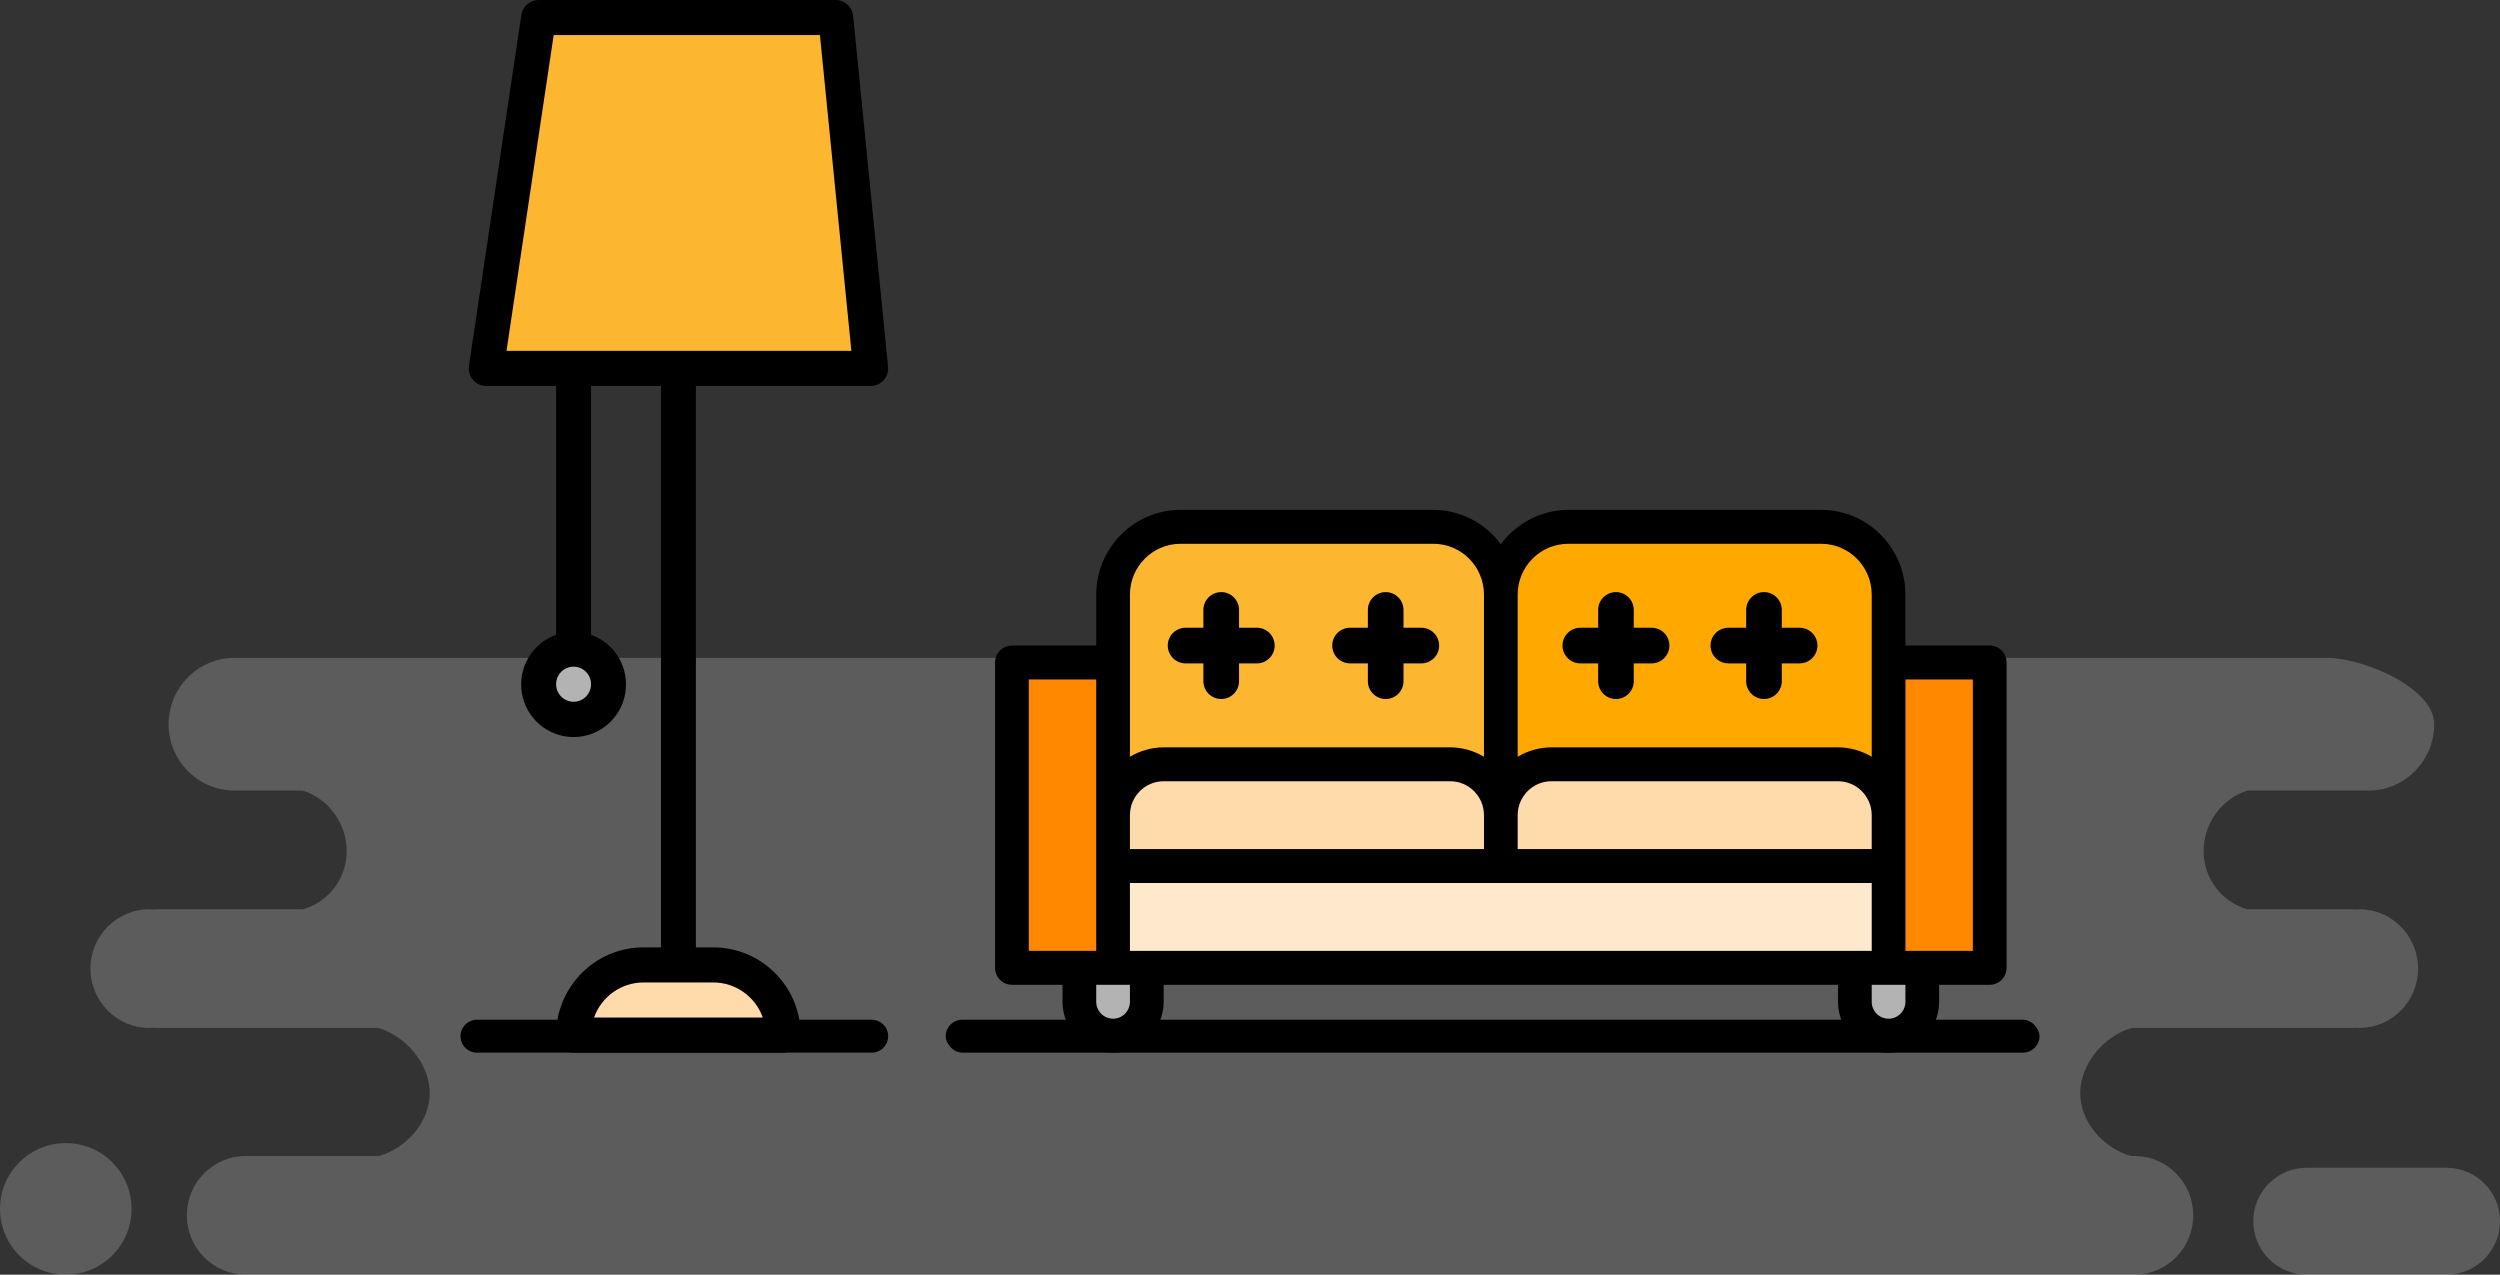 <svg xmlns="http://www.w3.org/2000/svg" width="304" height="155" viewBox="0 0 304 155">
  <rect x="0" y="0" width="304" height="155" fill="#333333" stroke="none"/>
  <g fill="none" fill-rule="evenodd">
    <path fill="#FFF" fill-rule="nonzero" d="M283.149,0 C287.498,0.076 296,3.657 296,8.065 C296,12.473 292.498,16.054 288.149,16.131 L273.315,16.131 C270.227,17.052 267.959,20.102 267.959,23.49 C267.959,26.85 270.191,29.685 273.241,30.565 L286.186,30.565 L286.186,30.6 C286.416,30.577 286.65,30.565 286.887,30.565 C290.836,30.565 294.037,33.797 294.037,37.782 C294.037,41.768 290.836,45 286.887,45 C286.65,45 286.416,44.988 286.186,44.965 L286.186,45 L259.187,45 C255.865,45.978 252.956,49.352 252.956,52.935 C252.956,56.491 255.822,59.63 259.114,60.566 L259.686,60.567 C263.57,60.643 266.696,63.844 266.696,67.783 C266.696,71.722 263.57,74.923 259.686,75 L29.753,75 C25.856,74.923 22.721,71.722 22.721,67.783 C22.721,63.844 25.856,60.643 29.753,60.567 L46.078,60.566 C49.379,59.63 52.255,56.491 52.255,52.935 C52.255,49.352 49.337,45.978 46.004,45 L18.876,45 L18.876,44.965 C18.644,44.988 18.41,45 18.172,45 C14.211,45 11,41.768 11,37.782 C11,33.797 14.211,30.565 18.172,30.565 C18.41,30.565 18.644,30.577 18.876,30.6 L18.876,30.565 L36.861,30.565 C39.92,29.685 42.158,26.85 42.158,23.49 C42.158,20.102 39.883,17.052 36.787,16.131 L28.376,16.131 C24.014,16.054 20.5,12.473 20.5,8.065 C20.5,3.657 24.014,0.076 28.376,0 L283.149,0 Z M8,75 C3.582,75 0,71.418 0,67 C0,62.582 3.582,59 8,59 C12.418,59 16,62.582 16,67 C16,71.418 12.418,75 8,75 Z M280.5,62 L297.5,62 C301.09,62 304,64.91 304,68.5 C304,72.09 301.09,75 297.5,75 L280.5,75 C276.91,75 274,72.09 274,68.5 C274,64.91 276.91,62 280.5,62 Z" opacity=".2" transform="translate(0 80)"/>
    <rect width="133" height="4" x="115" y="124" fill="#000" fill-rule="nonzero" rx="2"/>
    <path fill="#000" fill-rule="nonzero" d="M58,124 L106,124 C107.105,124 108,124.895 108,126 C108,127.105 107.105,128 106,128 L58,128 C56.895,128 56,127.105 56,126 C56,124.895 56.895,124 58,124 Z"/>
    <g transform="translate(121 62)">
      <path fill="#B3B3B3" d="M10 51L18 51 18 59.667C18 62.06 16.209 64 14 64 11.791 64 10 62.06 10 59.667L10 51zM113 51L105 51 105 59.667C105 62.06 106.791 64 109 64 111.209 64 113 62.06 113 59.667L113 51z"/>
      <polygon fill="#F80" points="2 18 23 18 23 56 2 56"/>
      <polygon fill="#F80" points="100 18 121 18 121 56 100 56"/>
      <path fill="#FDB62F" d="M15,43 L15,10.2 C15,5.672 18.738,2 23.348,2 L54.652,2 C59.262,2 63,5.672 63,10.2 L63,43 L15,43 Z"/>
      <path fill="#FFA900" d="M60,43 L60,10.2 C60,5.672 63.738,2 68.348,2 L99.652,2 C104.262,2 108,5.672 108,10.2 L108,43 L60,43 Z"/>
      <polygon fill="#FFE9CC" points="13 39 108 39 108 56 13 56"/>
      <path fill="#FFDAAA" d="M15,44 L15,37.5 C15,33.91 17.803,31 21.261,31 L56.739,31 C60.197,31 63,33.91 63,37.5 L63,44 L15,44 Z"/>
      <path fill="#FFDAAA" d="M60,44 L60,37.5 C60,33.91 62.803,31 66.261,31 L101.739,31 C105.197,31 108,33.91 108,37.5 L108,44 L60,44 Z"/>
      <path fill="#000" fill-rule="nonzero" d="M120.95,16.5 L110.7,16.5 L110.7,10.312 C110.693,4.619 106.109,0.007 100.45,0 L69.7,0 C66.461,0.009 63.419,1.563 61.5,4.188 C59.581,1.563 56.539,0.009 53.3,0 L22.55,0 C16.891,0.007 12.307,4.619 12.3,10.312 L12.3,16.5 L2.05,16.5 C0.918,16.5 0,17.423 0,18.562 L0,55.688 C0,56.827 0.918,57.75 2.05,57.75 L8.2,57.75 L8.2,59.812 C8.2,63.23 10.954,66 14.35,66 C17.746,66 20.5,63.23 20.5,59.812 L20.5,57.75 L102.5,57.75 L102.5,59.812 C102.5,63.23 105.254,66 108.65,66 C112.046,66 114.8,63.23 114.8,59.812 L114.8,57.75 L120.95,57.75 C122.082,57.75 123,56.827 123,55.688 L123,18.562 C123,17.423 122.082,16.5 120.95,16.5 Z M16.4,53.625 L16.4,45.375 L106.6,45.375 L106.6,53.625 L16.4,53.625 Z M106.6,41.25 L63.55,41.25 L63.55,37.125 C63.55,34.847 65.386,33 67.65,33 L102.5,33 C104.764,33 106.6,34.847 106.6,37.125 L106.6,41.25 Z M59.45,41.25 L16.4,41.25 L16.4,37.125 C16.4,34.847 18.236,33 20.5,33 L55.35,33 C57.614,33 59.45,34.847 59.45,37.125 L59.45,41.25 Z M69.7,4.125 L100.45,4.125 C103.846,4.125 106.6,6.895 106.6,10.312 L106.6,30.022 C105.359,29.28 103.943,28.883 102.5,28.875 L67.65,28.875 C66.207,28.883 64.791,29.28 63.55,30.022 L63.55,10.312 C63.55,6.895 66.304,4.125 69.7,4.125 Z M16.4,10.312 C16.4,6.895 19.154,4.125 22.55,4.125 L53.3,4.125 C56.696,4.125 59.45,6.895 59.45,10.312 L59.45,30.022 C58.209,29.28 56.793,28.883 55.35,28.875 L20.5,28.875 C19.057,28.883 17.641,29.28 16.4,30.022 L16.4,10.312 Z M4.1,20.625 L12.3,20.625 L12.3,53.625 L4.1,53.625 L4.1,20.625 Z M16.4,59.812 C16.4,60.952 15.482,61.875 14.35,61.875 C13.218,61.875 12.3,60.952 12.3,59.812 L12.3,57.75 L16.4,57.75 L16.4,59.812 Z M110.7,59.812 C110.7,60.952 109.782,61.875 108.65,61.875 C107.518,61.875 106.6,60.952 106.6,59.812 L106.6,57.75 L110.7,57.75 L110.7,59.812 Z M118.9,53.625 L110.7,53.625 L110.7,20.625 L118.9,20.625 L118.9,53.625 Z"/>
      <path fill="#000" d="M23.167 18.667L25.333 18.667 25.333 20.833C25.333 22.03 26.303 23 27.5 23 28.697 23 29.667 22.03 29.667 20.833L29.667 18.667 31.833 18.667C33.03 18.667 34 17.697 34 16.5 34 15.303 33.03 14.333 31.833 14.333L29.667 14.333 29.667 12.167C29.667 10.97 28.697 10 27.5 10 26.303 10 25.333 10.97 25.333 12.167L25.333 14.333 23.167 14.333C21.97 14.333 21 15.303 21 16.5 21 17.697 21.97 18.667 23.167 18.667zM43.167 18.667L45.333 18.667 45.333 20.833C45.333 22.03 46.303 23 47.5 23 48.697 23 49.667 22.03 49.667 20.833L49.667 18.667 51.833 18.667C53.03 18.667 54 17.697 54 16.5 54 15.303 53.03 14.333 51.833 14.333L49.667 14.333 49.667 12.167C49.667 10.97 48.697 10 47.5 10 46.303 10 45.333 10.97 45.333 12.167L45.333 14.333 43.167 14.333C41.97 14.333 41 15.303 41 16.5 41 17.697 41.97 18.667 43.167 18.667zM71.167 18.667L73.333 18.667 73.333 20.833C73.333 22.03 74.303 23 75.5 23 76.697 23 77.667 22.03 77.667 20.833L77.667 18.667 79.833 18.667C81.03 18.667 82 17.697 82 16.5 82 15.303 81.03 14.333 79.833 14.333L77.667 14.333 77.667 12.167C77.667 10.97 76.697 10 75.5 10 74.303 10 73.333 10.97 73.333 12.167L73.333 14.333 71.167 14.333C69.97 14.333 69 15.303 69 16.5 69 17.697 69.97 18.667 71.167 18.667zM89.167 18.667L91.333 18.667 91.333 20.833C91.333 22.03 92.303 23 93.5 23 94.697 23 95.667 22.03 95.667 20.833L95.667 18.667 97.833 18.667C99.03 18.667 100 17.697 100 16.5 100 15.303 99.03 14.333 97.833 14.333L95.667 14.333 95.667 12.167C95.667 10.97 94.697 10 93.5 10 92.303 10 91.333 10.97 91.333 12.167L91.333 14.333 89.167 14.333C87.97 14.333 87 15.303 87 16.5 87 17.697 87.97 18.667 89.167 18.667z"/>
    </g>
    <g transform="translate(57)">
      <path fill="#FFDAAA" d="M13,126 C13,121.03 16.731,117 21.333,117 L29.667,117 C34.269,117 38,121.03 38,126 L13,126 Z"/>
      <polygon fill="#FDB62F" points="8.409 2 44.727 2 49 45 2 45"/>
      <path fill="#B3B3B3" d="M17,83.5 C17,85.985 15.209,88 13,88 C10.791,88 9,85.985 9,83.5 C9,81.015 10.791,79 13,79 C15.209,79 17,81.015 17,83.5 Z"/>
      <path fill="#000" fill-rule="nonzero" d="M2.124,46.933 L10.623,46.933 L10.623,77.193 C7.696,78.231 5.941,81.236 6.466,84.308 C6.991,87.381 9.643,89.626 12.747,89.626 C15.851,89.626 18.505,87.381 19.03,84.308 C19.555,81.236 17.798,78.231 14.872,77.193 L14.872,46.933 L23.37,46.933 L23.37,115.2 L21.246,115.2 C15.381,115.207 10.63,119.978 10.623,125.867 C10.623,127.045 11.574,128 12.747,128 L38.242,128 C39.415,128 40.367,127.045 40.367,125.867 C40.359,119.978 35.608,115.207 29.744,115.2 L27.619,115.2 L27.619,46.933 L48.865,46.933 C49.468,46.936 50.042,46.682 50.448,46.235 C50.852,45.788 51.05,45.189 50.989,44.586 L46.74,1.92 C46.63,0.826 45.711,-0.005 44.616,0 L8.498,0 C7.446,0 6.553,0.773 6.397,1.818 L0.024,44.484 C-0.069,45.098 0.111,45.722 0.514,46.193 C0.918,46.663 1.506,46.933 2.124,46.933 Z M12.747,85.333 C11.574,85.333 10.623,84.378 10.623,83.2 C10.623,82.022 11.574,81.067 12.747,81.067 C13.921,81.067 14.872,82.022 14.872,83.2 C14.872,84.378 13.921,85.333 12.747,85.333 Z M35.754,123.733 L15.235,123.733 C16.138,121.178 18.545,119.47 21.246,119.467 L29.744,119.467 C32.444,119.47 34.851,121.178 35.754,123.733 Z M10.327,4.267 L42.704,4.267 L46.528,42.667 L4.591,42.667 L10.327,4.267 Z"/>
    </g>
  </g>
</svg>
